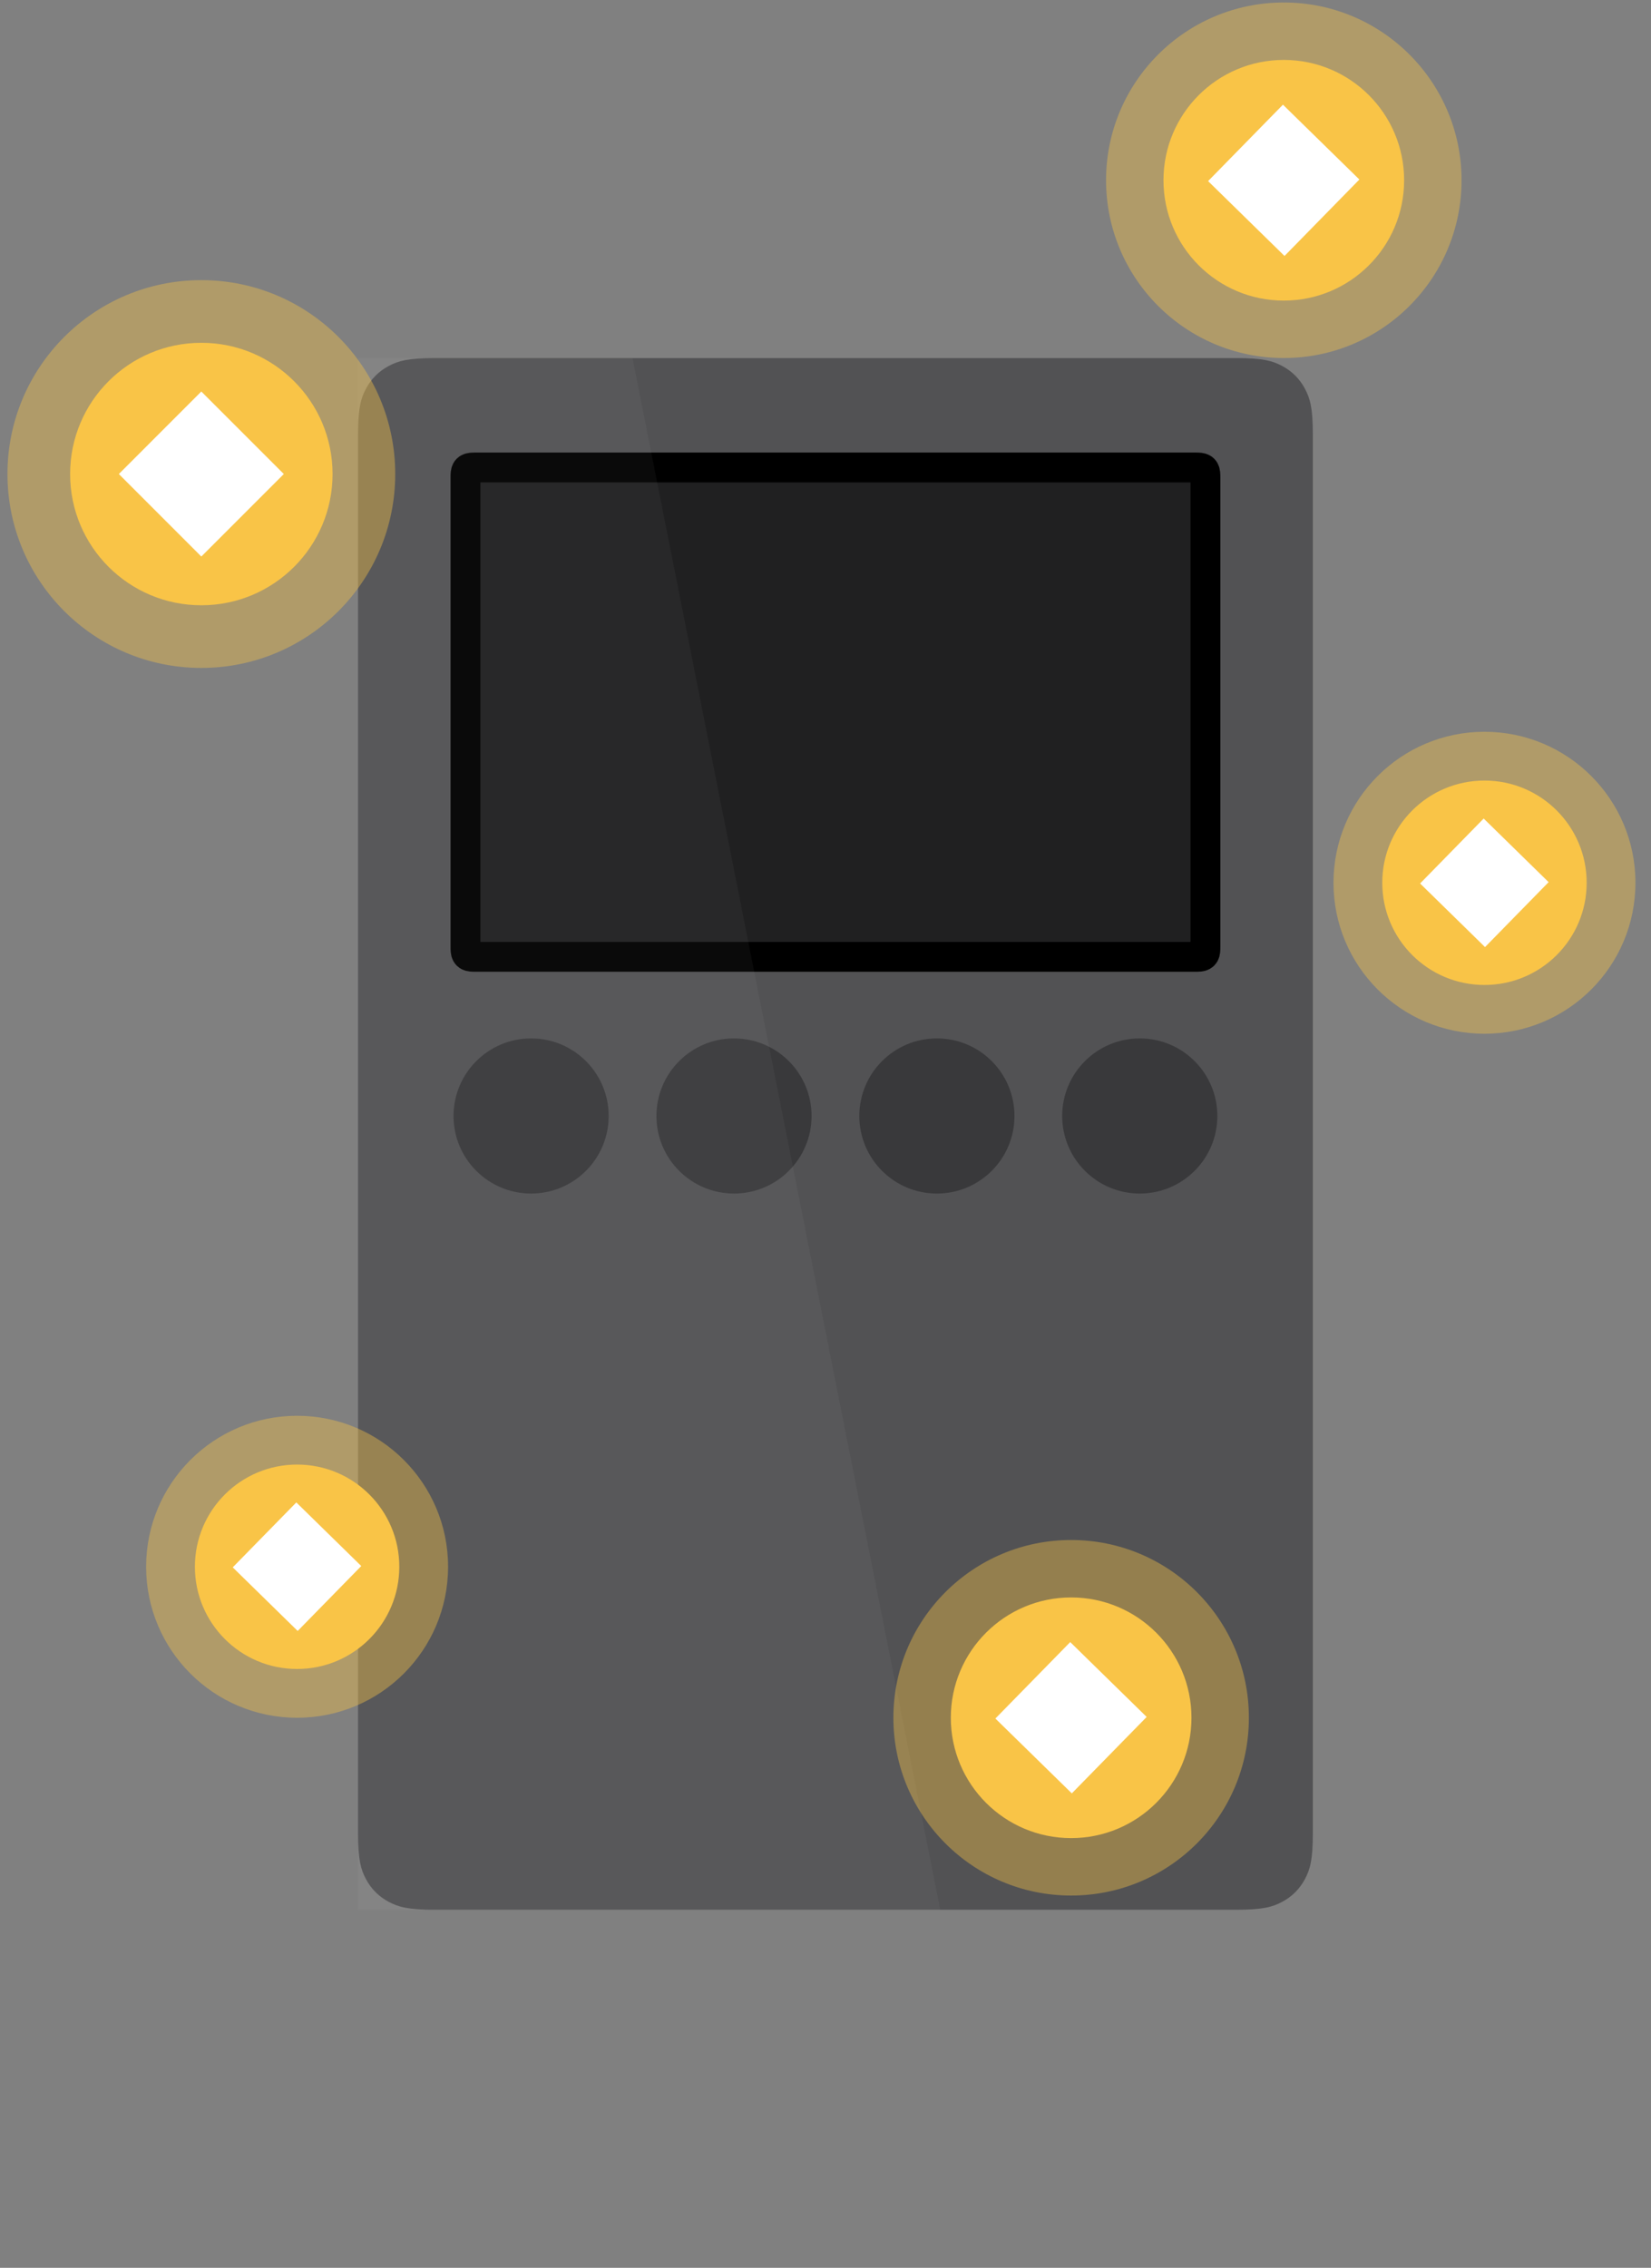 <svg width="83" height="114" viewBox="0 0 83 114" fill="none" xmlns="http://www.w3.org/2000/svg">
<rect x="0" y="0" width="83" height="114" fill="#808080" stroke="none"/>
<g clip-path="url(#clip0)">
<path fill-rule="evenodd" clip-rule="evenodd" d="M21.846 18H62.154C63.492 18 63.976 18.139 64.465 18.401C64.954 18.662 65.338 19.046 65.599 19.535C65.861 20.024 66 20.509 66 21.846V92.154C66 93.492 65.861 93.976 65.599 94.465C65.338 94.954 64.954 95.338 64.465 95.599C63.976 95.861 63.492 96 62.154 96H21.846C20.509 96 20.024 95.861 19.535 95.599C19.046 95.338 18.662 94.954 18.401 94.465C18.139 93.976 18 93.492 18 92.154V21.846C18 20.509 18.139 20.024 18.401 19.535C18.662 19.046 19.046 18.662 19.535 18.401C20.024 18.139 20.509 18 21.846 18Z" fill="#525254"/>
<path d="M26.7 59.998C28.854 59.998 30.6 58.252 30.6 56.099C30.6 53.945 28.854 52.199 26.7 52.199C24.546 52.199 22.8 53.945 22.8 56.099C22.8 58.252 24.546 59.998 26.7 59.998Z" fill="#39393B"/>
<path d="M36.9 59.998C39.054 59.998 40.8 58.252 40.8 56.099C40.8 53.945 39.054 52.199 36.9 52.199C34.746 52.199 33 53.945 33 56.099C33 58.252 34.746 59.998 36.9 59.998Z" fill="#39393B"/>
<path d="M47.1 59.998C49.254 59.998 51 58.252 51 56.099C51 53.945 49.254 52.199 47.1 52.199C44.946 52.199 43.2 53.945 43.2 56.099C43.2 58.252 44.946 59.998 47.1 59.998Z" fill="#39393B"/>
<path d="M57.299 59.998C59.453 59.998 61.199 58.252 61.199 56.099C61.199 53.945 59.453 52.199 57.299 52.199C55.145 52.199 53.399 53.945 53.399 56.099C53.399 58.252 55.145 59.998 57.299 59.998Z" fill="#39393B"/>
<path fill-rule="evenodd" clip-rule="evenodd" d="M60.091 23.499C60.29 23.5 60.376 23.505 60.457 23.549C60.497 23.57 60.529 23.602 60.551 23.643C60.597 23.729 60.6 23.822 60.6 24.053V47.545C60.6 47.777 60.597 47.869 60.551 47.956C60.529 47.996 60.497 48.028 60.457 48.05C60.37 48.096 60.278 48.099 60.046 48.099H23.954C23.723 48.099 23.63 48.096 23.544 48.05C23.503 48.028 23.471 47.996 23.449 47.956C23.403 47.869 23.4 47.777 23.4 47.545L23.4 24.009C23.401 23.809 23.406 23.724 23.449 23.643C23.471 23.602 23.503 23.57 23.544 23.549C23.63 23.502 23.723 23.499 23.954 23.499L60.091 23.499Z" fill="#202021" stroke="black" stroke-width="1.5"/>
<path d="M16.5 16.5H31.5L49.5 107.25L16.5 111V16.5Z" fill="#D8D9DA" fill-opacity="0.05"/>
</g>
<path opacity="0.4" d="M10.122 33.576C15.505 33.576 19.869 29.212 19.869 23.829C19.869 18.446 15.505 14.082 10.122 14.082C4.739 14.082 0.375 18.446 0.375 23.829C0.375 29.212 4.739 33.576 10.122 33.576Z" fill="#F9C447"/>
<path d="M10.122 30.426C13.765 30.426 16.719 27.472 16.719 23.829C16.719 20.186 13.765 17.232 10.122 17.232C6.478 17.232 3.525 20.186 3.525 23.829C3.525 27.472 6.478 30.426 10.122 30.426Z" fill="#F9C447"/>
<path d="M10.121 19.681L14.268 23.828L10.121 27.976L5.975 23.828L10.121 19.681Z" fill="white"/>
<path opacity="0.4" d="M74.628 51.965C78.82 51.965 82.218 48.567 82.218 44.375C82.218 40.183 78.82 36.785 74.628 36.785C70.436 36.785 67.038 40.183 67.038 44.375C67.038 48.567 70.436 51.965 74.628 51.965Z" fill="#F9C447"/>
<path d="M74.628 49.513C77.466 49.513 79.766 47.213 79.766 44.375C79.766 41.537 77.466 39.237 74.628 39.237C71.79 39.237 69.49 41.537 69.49 44.375C69.49 47.213 71.79 49.513 74.628 49.513Z" fill="#F9C447"/>
<path d="M74.588 41.147L77.853 44.344L74.656 47.608L71.392 44.411L74.588 41.147Z" fill="white"/>
<path opacity="0.4" d="M14.936 86.349C19.128 86.349 22.526 82.951 22.526 78.759C22.526 74.567 19.128 71.169 14.936 71.169C10.744 71.169 7.346 74.567 7.346 78.759C7.346 82.951 10.744 86.349 14.936 86.349Z" fill="#F9C447"/>
<path d="M14.936 83.897C17.774 83.897 20.074 81.597 20.074 78.759C20.074 75.921 17.774 73.621 14.936 73.621C12.098 73.621 9.798 75.921 9.798 78.759C9.798 81.597 12.098 83.897 14.936 83.897Z" fill="#F9C447"/>
<path d="M14.897 75.525L18.161 78.722L14.965 81.986L11.7 78.789L14.897 75.525Z" fill="white"/>
<path opacity="0.4" d="M64.54 17.997C69.475 17.997 73.476 13.996 73.476 9.061C73.476 4.126 69.475 0.125 64.54 0.125C59.605 0.125 55.604 4.126 55.604 9.061C55.604 13.996 59.605 17.997 64.54 17.997Z" fill="#F9C447"/>
<path d="M64.54 15.11C67.881 15.11 70.589 12.402 70.589 9.061C70.589 5.72 67.881 3.012 64.54 3.012C61.199 3.012 58.491 5.72 58.491 9.061C58.491 12.402 61.199 15.11 64.54 15.11Z" fill="#F9C447"/>
<path d="M64.497 5.262L68.339 9.024L64.576 12.867L60.734 9.104L64.497 5.262Z" fill="white"/>
<path opacity="0.4" d="M53.849 95.286C58.784 95.286 62.785 91.285 62.785 86.35C62.785 81.415 58.784 77.414 53.849 77.414C48.914 77.414 44.913 81.415 44.913 86.35C44.913 91.285 48.914 95.286 53.849 95.286Z" fill="#F9C447"/>
<path d="M53.849 92.399C57.19 92.399 59.898 89.691 59.898 86.35C59.898 83.009 57.19 80.301 53.849 80.301C50.508 80.301 47.8 83.009 47.8 86.35C47.8 89.691 50.508 92.399 53.849 92.399Z" fill="#F9C447"/>
<path d="M53.803 82.545L57.646 86.308L53.883 90.15L50.04 86.388L53.803 82.545Z" fill="white"/>
<defs>
<clipPath id="clip0">
<rect width="48" height="78" fill="white" transform="translate(18 18)"/>
</clipPath>
</defs>
</svg>
